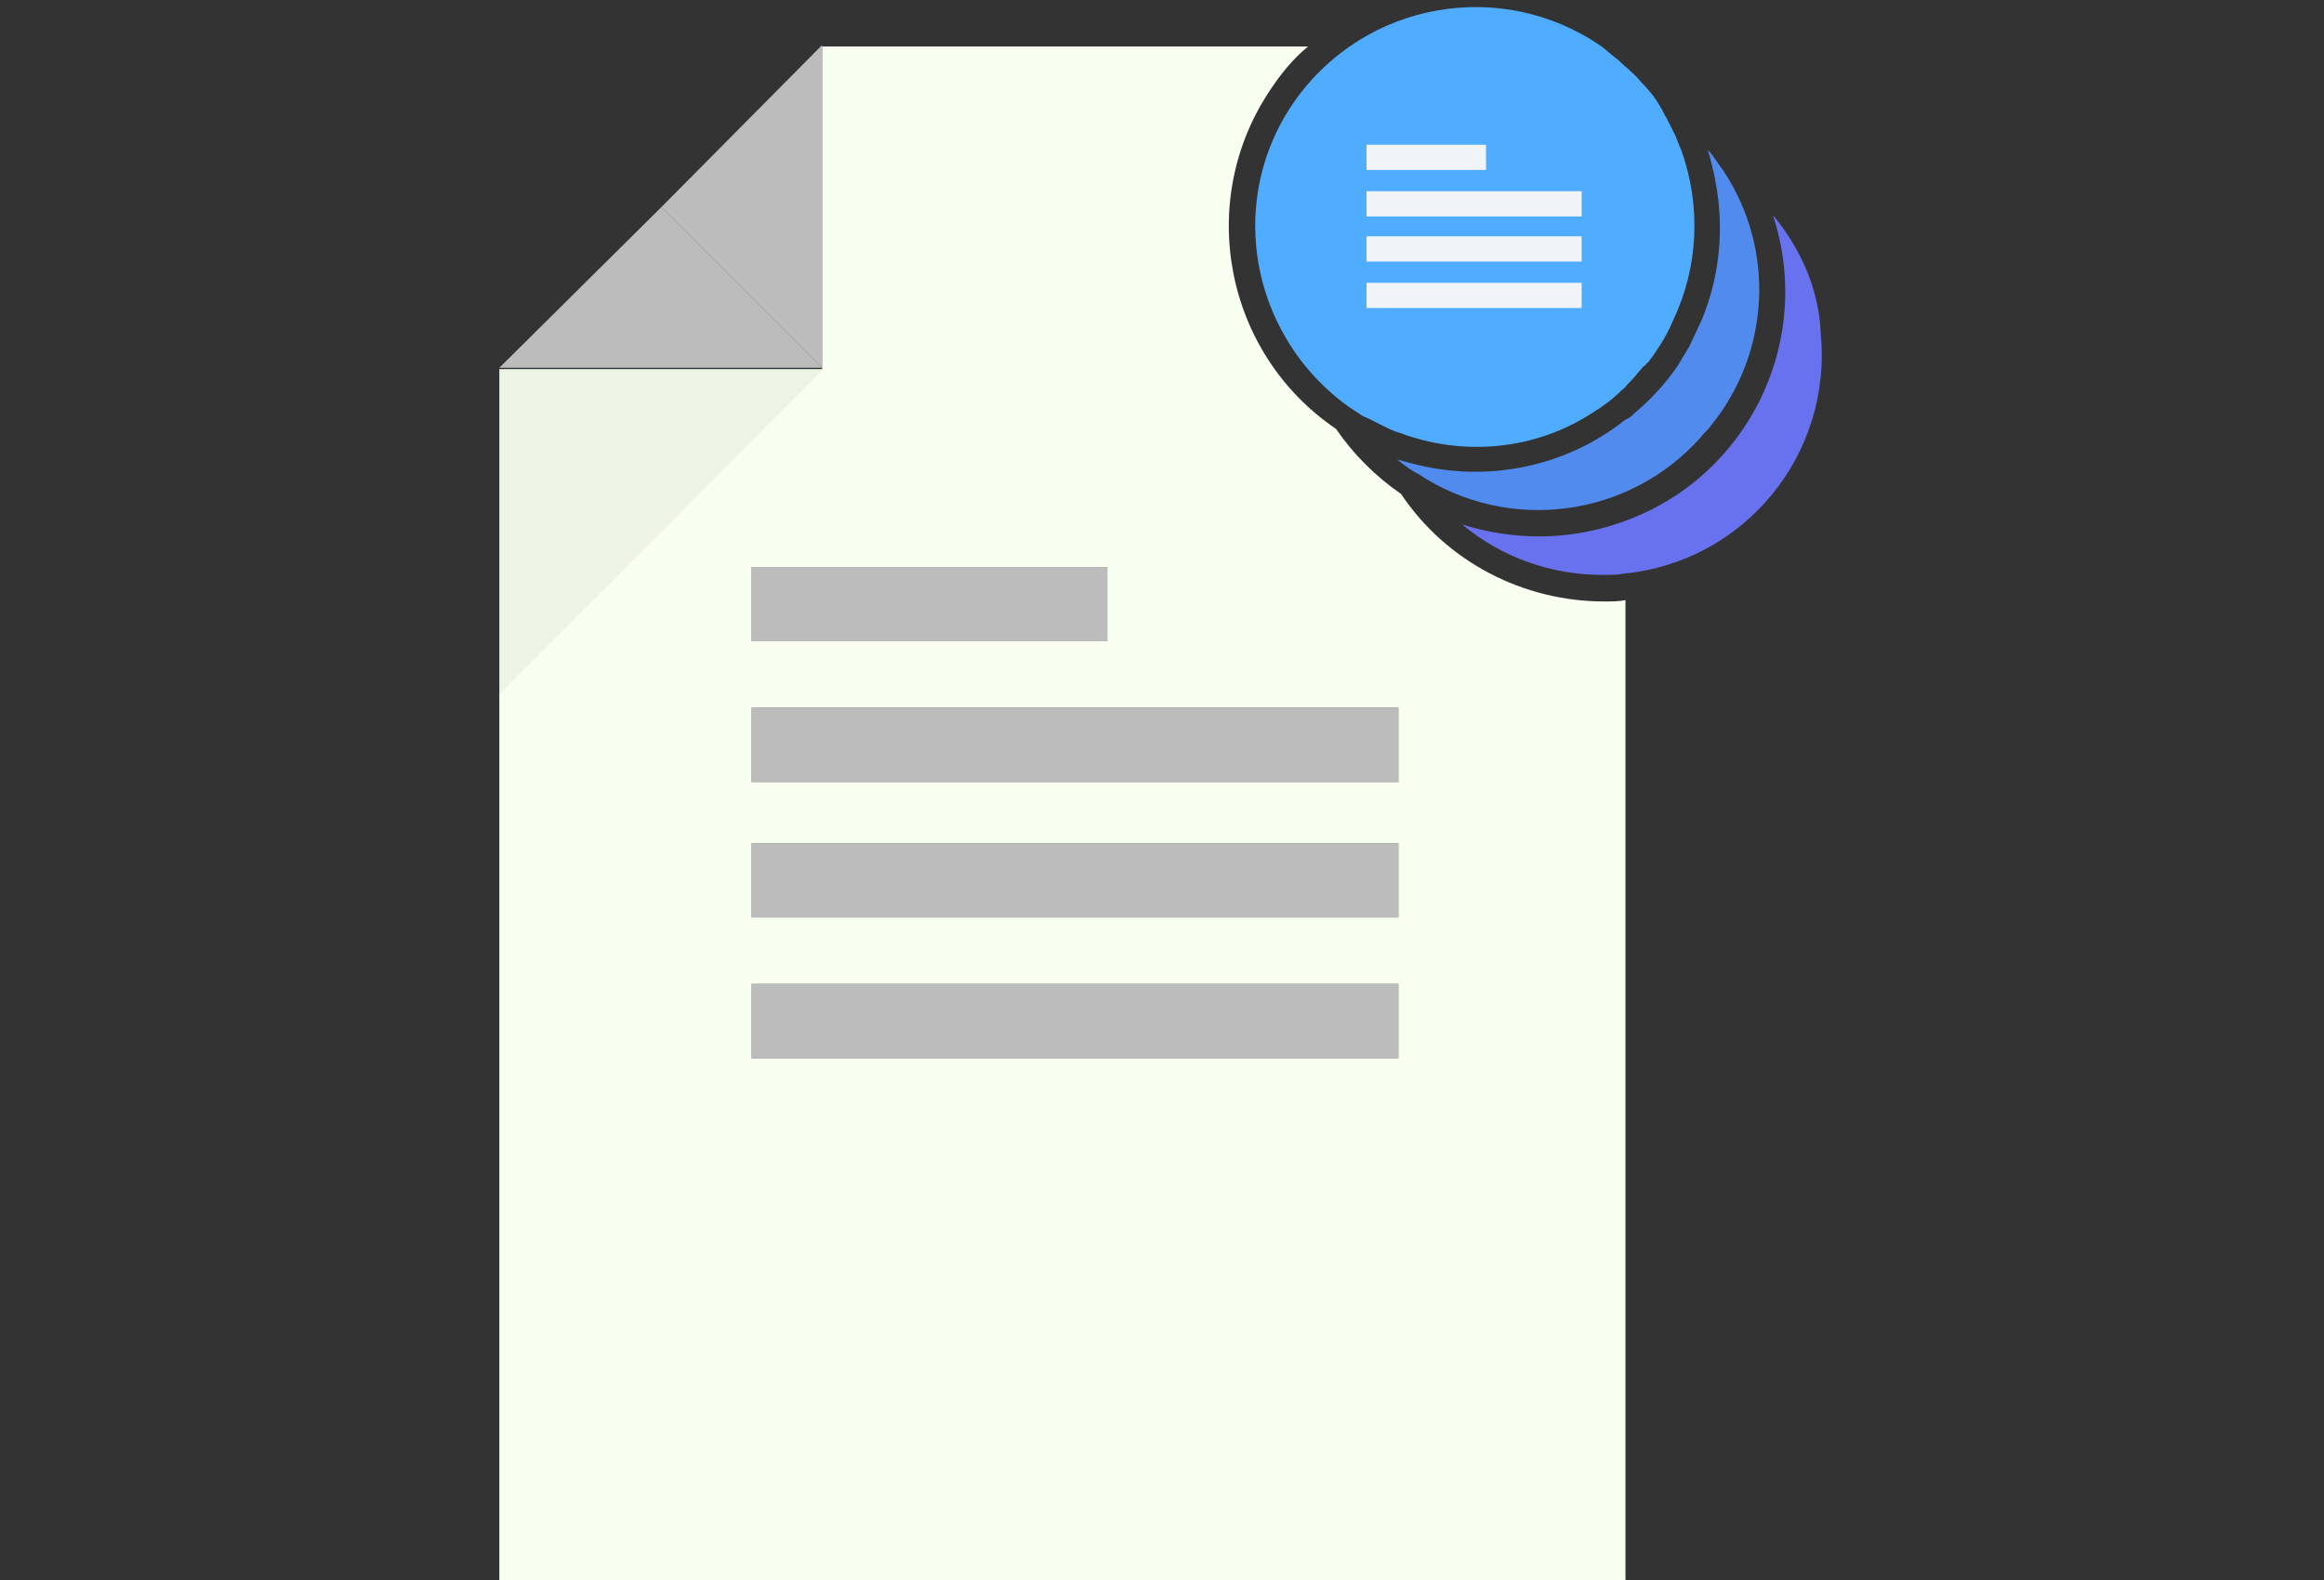 <?xml version="1.0" encoding="utf-8"?>
<!-- Generator: Adobe Illustrator 26.0.1, SVG Export Plug-In . SVG Version: 6.00 Build 0)  -->
<svg version="1.1" id="Warstwa_1" xmlns="http://www.w3.org/2000/svg" xmlns:xlink="http://www.w3.org/1999/xlink" x="0px" y="0px"
	 viewBox="0 0 175 119" style="enable-background:new 0 0 175 119;" xml:space="preserve">
<rect x="0" y="0" width="175" height="119" fill="#333333" stroke="none"/>
<style type="text/css">
	.st0{fill:#F0F4F6;}
	.st1{fill:#BCBCBC;}
	.st2{opacity:5.000000e-02;enable-background:new    ;}
	.st3{fill:none;}
	.st4{fill:#F9FFF0;}
	.st5{fill:#6972EE;}
	.st6{fill:#518BEE;}
	.st7{fill:#50ACFF;}
</style>
<rect x="102.1" y="9.9" class="st0" width="17.9" height="14.2"/>
<rect x="56.6" y="42.7" class="st1" width="26.9" height="5.6"/>
<rect x="56.6" y="53.3" class="st1" width="48.7" height="5.6"/>
<rect x="56.6" y="63.5" class="st1" width="48.7" height="5.6"/>
<rect x="56.6" y="74.1" class="st1" width="48.7" height="5.6"/>
<rect x="35.1" y="21.7" transform="matrix(0.707 -0.707 0.707 0.707 -2.508 37.261)" class="st2" width="17.2" height="0"/>
<rect x="37.6" y="27.7" class="st2" width="0" height="24.5"/>
<g>
	<rect x="56.6" y="63.5" class="st3" width="48.7" height="5.6"/>
	<rect x="56.6" y="74.1" class="st3" width="48.7" height="5.6"/>
	<rect x="56.6" y="42.7" class="st3" width="26.9" height="5.6"/>
	<rect x="56.6" y="53.3" class="st3" width="48.7" height="5.6"/>
	<path class="st4" d="M120.8,45.3c-6.1,0-11.9-3-15.3-8.1c-1.9-1.3-3.6-3-4.9-4.9C92.2,26.6,90,15.1,95.7,6.7
		c0.8-1.2,1.7-2.3,2.8-3.2H61.9v24.3l0.1,0.1l0,0l0,0l-0.1-0.1v0H37.6v24.5V119h84.8V45.2C121.9,45.3,121.3,45.3,120.8,45.3z
		 M83.4,42.7v5.6H56.6v-5.6H83.4z M105.2,79.7H56.6v-5.6h48.7V79.7z M105.2,69.1H56.6v-5.6h48.7V69.1z M105.2,58.9H56.6v-5.6h48.7
		V58.9z"/>
</g>
<polygon class="st2" points="61.9,27.7 61.9,27.7 37.6,27.7 37.6,52.3 62,27.8 "/>
<path class="st1" d="M61.9,3.4L61.9,3.4L49.8,15.6l0,0L61.9,3.4z"/>
<polygon class="st1" points="37.6,27.7 37.6,27.7 37.6,27.7 "/>
<path class="st1" d="M61.9,27.7V3.4L49.8,15.6L61.9,27.7z"/>
<path class="st1" d="M37.6,27.7l12.2-12.2l0,0L37.6,27.7L37.6,27.7L37.6,27.7z"/>
<path class="st1" d="M37.6,27.7h24.3v0L49.8,15.6L37.6,27.7z"/>
<path class="st5" d="M133.5,16.2c3.2,9.7-2.1,20.2-11.9,23.3c-3.7,1.2-7.7,1.2-11.5,0c3,2.5,6.7,3.8,10.6,3.8c0.6,0,1.1,0,1.6-0.1
	c9.1-0.9,15.7-9,14.8-18.1C137,21.9,135.6,18.7,133.5,16.2z"/>
<path class="st6" d="M129.8,12.9c-0.4-0.5-0.7-1.1-1.2-1.6c0.1,0.3,0.2,0.7,0.3,1.1c1,3.9,0.8,8-0.8,11.8c-0.3,0.6-0.6,1.3-0.9,1.9
	c-0.3,0.5-0.6,1-0.9,1.5c-0.9,1.3-2,2.5-3.2,3.5c-0.2,0.2-0.4,0.4-0.7,0.5c-4.5,3.6-10.5,4.8-16.1,3.3c-0.4-0.1-0.7-0.2-1.1-0.3
	c0.5,0.4,1,0.8,1.6,1.1c6.8,4.5,15.9,3.3,21.3-2.8c0.2-0.3,0.5-0.5,0.7-0.8C133.3,26.6,133.7,18.8,129.8,12.9L129.8,12.9z"/>
<path class="st7" d="M126.6,11.3c-0.2-0.4-0.3-0.8-0.5-1.2s-0.4-0.8-0.6-1.2c-0.2-0.3-0.3-0.6-0.5-0.9c-0.4-0.7-0.9-1.3-1.5-1.9
	c-0.3-0.4-0.7-0.7-1-1c-0.3-0.2-0.5-0.5-0.8-0.7c-0.4-0.3-0.7-0.6-1.1-0.9c-7.5-5.2-17.8-3.4-23.1,4.1c-4.3,6.1-3.9,14.3,0.9,20.1
	c1.1,1.3,2.3,2.4,3.7,3.3c0.3,0.2,0.6,0.4,0.9,0.5c0.4,0.2,0.8,0.4,1.2,0.6s0.8,0.4,1.2,0.5c4.8,1.8,10.2,1.3,14.5-1.5
	c0.8-0.5,1.5-1,2.2-1.7c0.1-0.1,0.3-0.2,0.4-0.4c0.3-0.3,0.6-0.6,0.9-1c0.2-0.2,0.3-0.4,0.5-0.5c0.1-0.1,0.1-0.2,0.2-0.2
	c0.3-0.4,0.6-0.8,0.9-1.3c0.4-0.6,0.7-1.2,1-1.9C127.9,20.1,128.1,15.5,126.6,11.3L126.6,11.3z M119.1,19.7h-16.2v-1.9h16.2
	L119.1,19.7L119.1,19.7z M108,16.3h-5.1v-1.9h16.2v1.9L108,16.3L108,16.3z M102.9,10.9h9v1.9h-9V10.9L102.9,10.9z M104.6,23.2h-1.7
	v-1.9h16.2v1.9L104.6,23.2L104.6,23.2z"/>
</svg>

